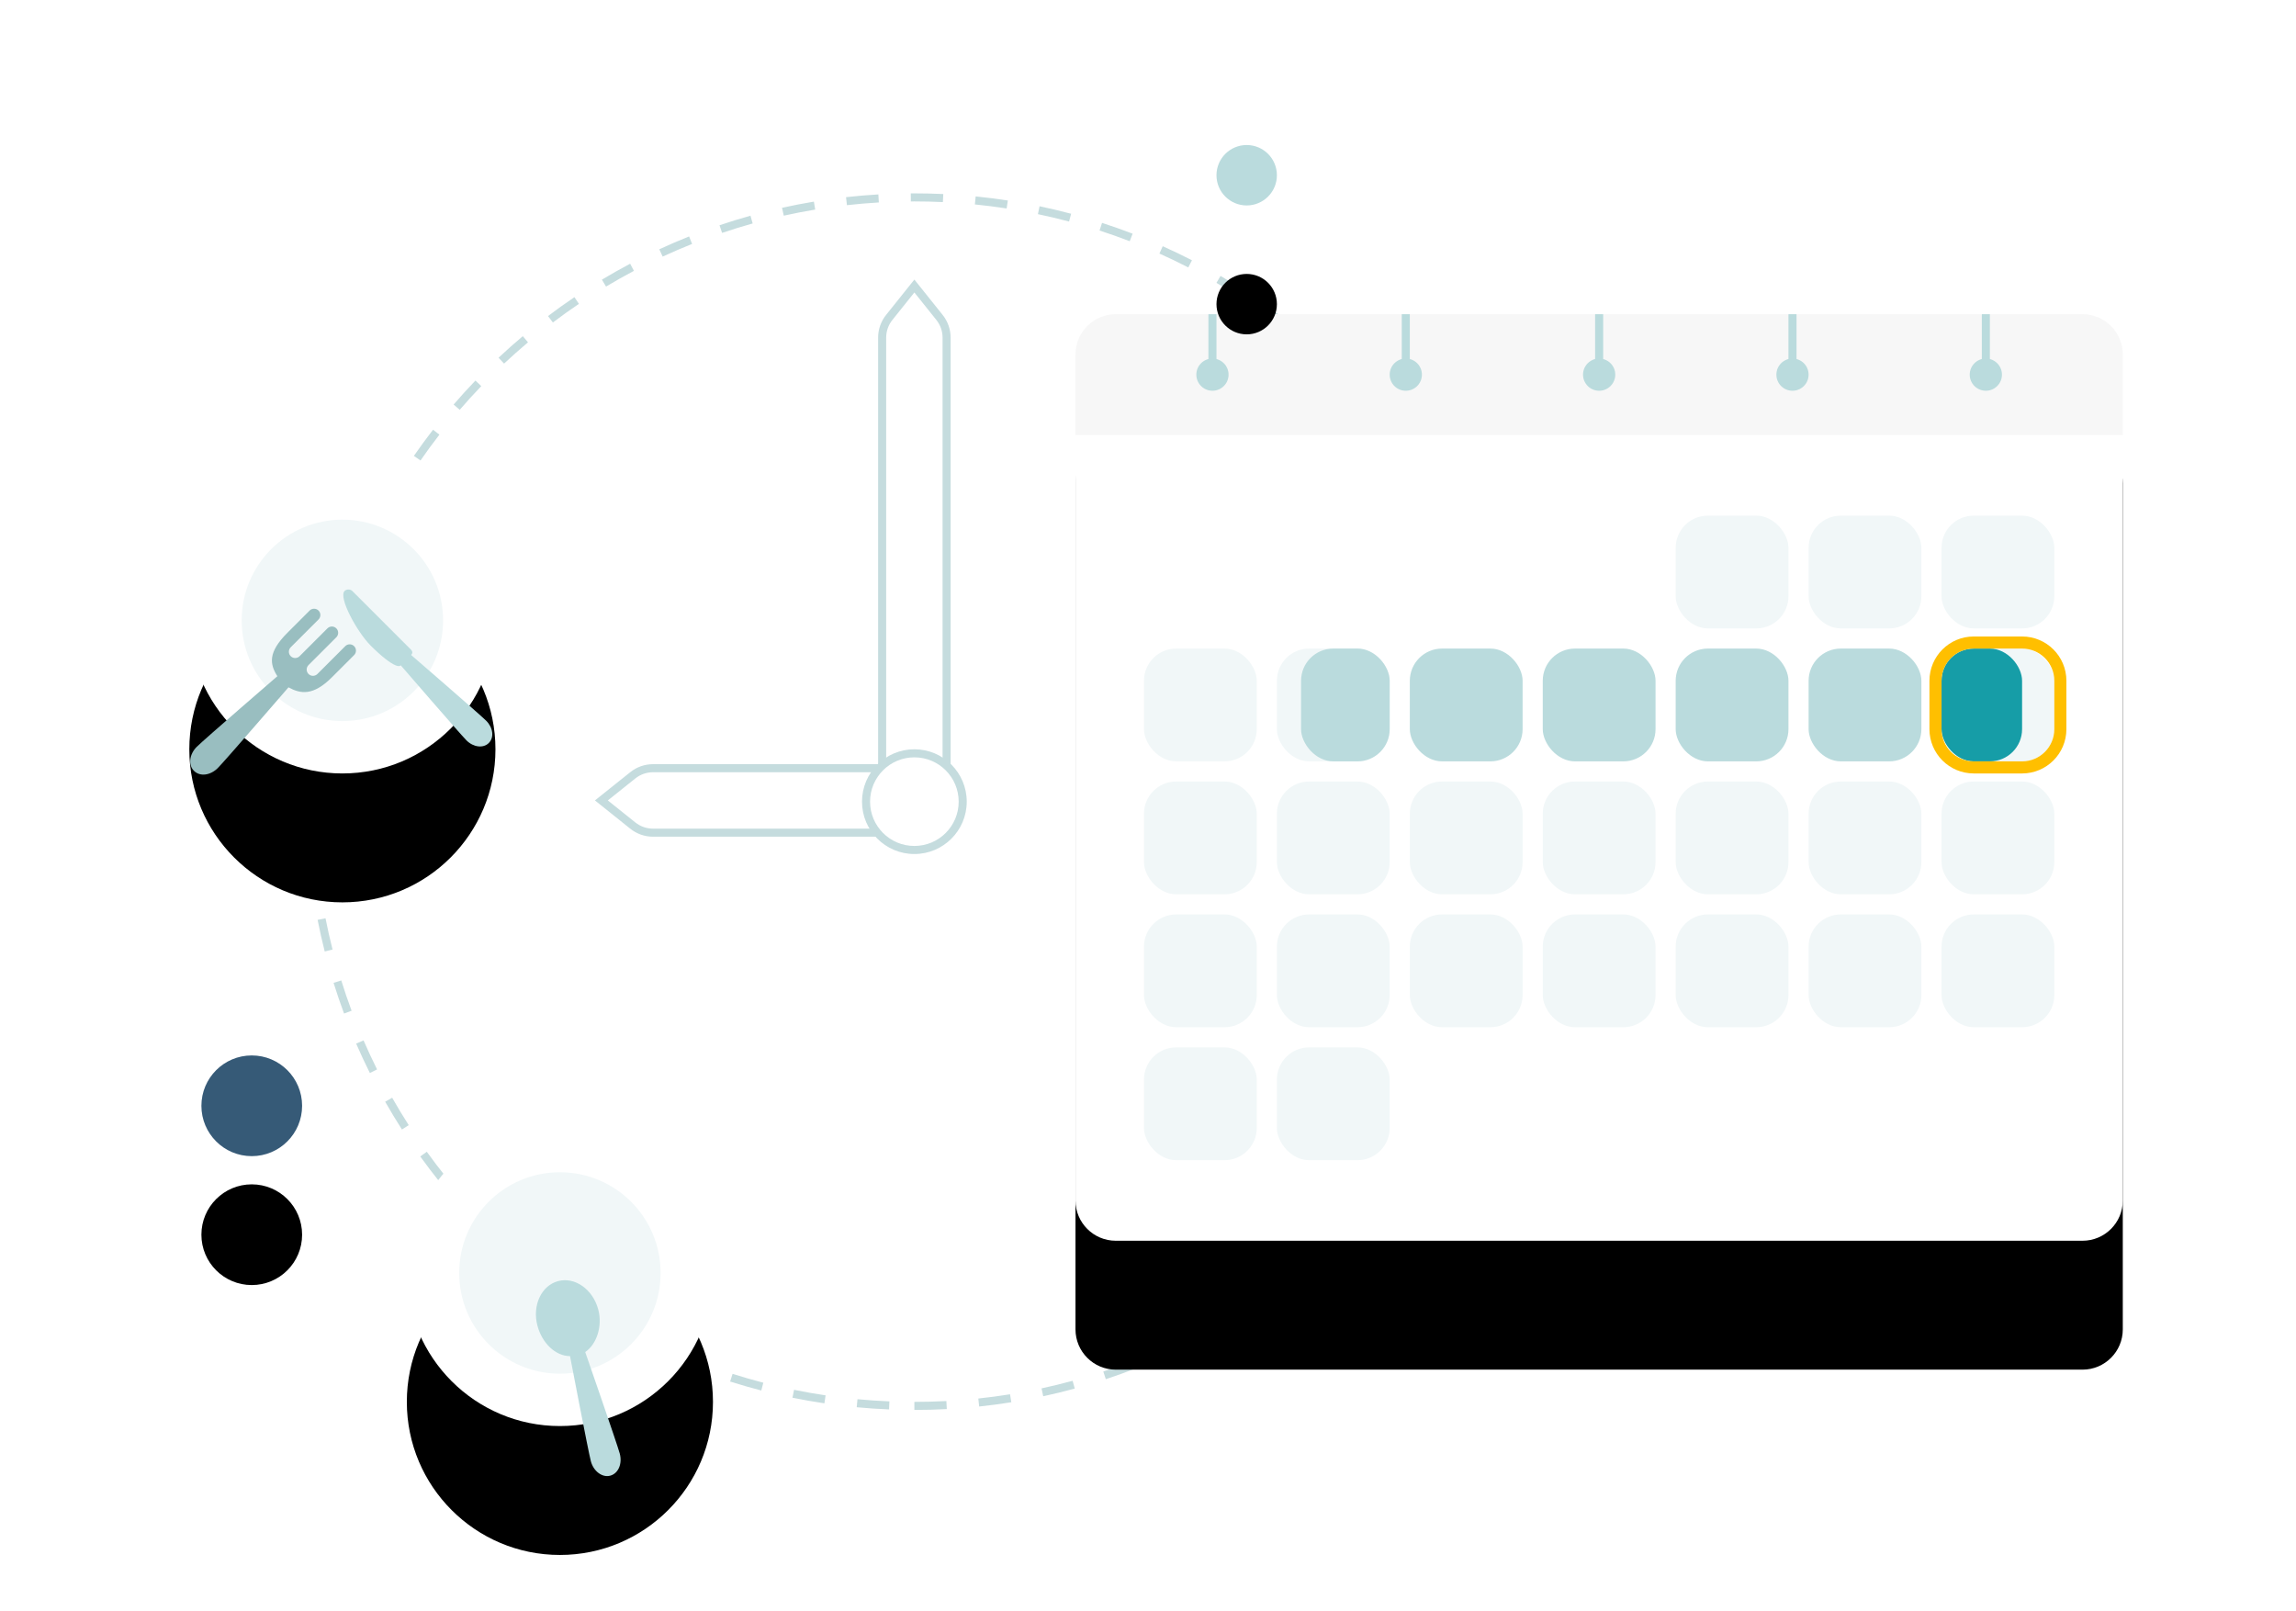<?xml version="1.0" encoding="UTF-8"?>
<svg width="570px" height="400px" viewBox="0 0 570 400" version="1.1" xmlns="http://www.w3.org/2000/svg" xmlns:xlink="http://www.w3.org/1999/xlink">
    <title>bo-illustration-technologies</title>
    <defs>
        <circle id="path-1" cx="62.5" cy="274.5" r="12.5"></circle>
        <filter x="-268.0%" y="-248.0%" width="636.0%" height="640.0%" filterUnits="objectBoundingBox" id="filter-2">
            <feOffset dx="0" dy="11" in="SourceAlpha" result="shadowOffsetOuter1"></feOffset>
            <feGaussianBlur stdDeviation="7.5" in="shadowOffsetOuter1" result="shadowBlurOuter1"></feGaussianBlur>
            <feColorMatrix values="0 0 0 0 0   0 0 0 0 0   0 0 0 0 0  0 0 0 0.05 0" type="matrix" in="shadowBlurOuter1" result="shadowMatrixOuter1"></feColorMatrix>
            <feMorphology radius="4" operator="dilate" in="SourceAlpha" result="shadowSpreadOuter2"></feMorphology>
            <feOffset dx="0" dy="5" in="shadowSpreadOuter2" result="shadowOffsetOuter2"></feOffset>
            <feGaussianBlur stdDeviation="17.5" in="shadowOffsetOuter2" result="shadowBlurOuter2"></feGaussianBlur>
            <feColorMatrix values="0 0 0 0 0   0 0 0 0 0   0 0 0 0 0  0 0 0 0.02 0" type="matrix" in="shadowBlurOuter2" result="shadowMatrixOuter2"></feColorMatrix>
            <feMorphology radius="1.5" operator="dilate" in="SourceAlpha" result="shadowSpreadOuter3"></feMorphology>
            <feOffset dx="0" dy="16" in="shadowSpreadOuter3" result="shadowOffsetOuter3"></feOffset>
            <feGaussianBlur stdDeviation="12.5" in="shadowOffsetOuter3" result="shadowBlurOuter3"></feGaussianBlur>
            <feColorMatrix values="0 0 0 0 0   0 0 0 0 0   0 0 0 0 0  0 0 0 0.05 0" type="matrix" in="shadowBlurOuter3" result="shadowMatrixOuter3"></feColorMatrix>
            <feMerge>
                <feMergeNode in="shadowMatrixOuter1"></feMergeNode>
                <feMergeNode in="shadowMatrixOuter2"></feMergeNode>
                <feMergeNode in="shadowMatrixOuter3"></feMergeNode>
            </feMerge>
        </filter>
        <path d="M10,0 L250,0 C255.523,-1.01453063e-15 260,4.477 260,10 L260,220 C260,225.523 255.523,230 250,230 L10,230 C4.477,230 6.76353751e-16,225.523 0,220 L0,10 C-6.76353751e-16,4.477 4.477,1.01453063e-15 10,0 Z" id="path-3"></path>
        <filter x="-25.8%" y="-27.0%" width="151.5%" height="158.7%" filterUnits="objectBoundingBox" id="filter-4">
            <feOffset dx="0" dy="11" in="SourceAlpha" result="shadowOffsetOuter1"></feOffset>
            <feGaussianBlur stdDeviation="7.5" in="shadowOffsetOuter1" result="shadowBlurOuter1"></feGaussianBlur>
            <feColorMatrix values="0 0 0 0 0   0 0 0 0 0   0 0 0 0 0  0 0 0 0.05 0" type="matrix" in="shadowBlurOuter1" result="shadowMatrixOuter1"></feColorMatrix>
            <feMorphology radius="4" operator="dilate" in="SourceAlpha" result="shadowSpreadOuter2"></feMorphology>
            <feOffset dx="0" dy="5" in="shadowSpreadOuter2" result="shadowOffsetOuter2"></feOffset>
            <feGaussianBlur stdDeviation="17.5" in="shadowOffsetOuter2" result="shadowBlurOuter2"></feGaussianBlur>
            <feColorMatrix values="0 0 0 0 0   0 0 0 0 0   0 0 0 0 0  0 0 0 0.02 0" type="matrix" in="shadowBlurOuter2" result="shadowMatrixOuter2"></feColorMatrix>
            <feMorphology radius="1.5" operator="dilate" in="SourceAlpha" result="shadowSpreadOuter3"></feMorphology>
            <feOffset dx="0" dy="16" in="shadowSpreadOuter3" result="shadowOffsetOuter3"></feOffset>
            <feGaussianBlur stdDeviation="12.5" in="shadowOffsetOuter3" result="shadowBlurOuter3"></feGaussianBlur>
            <feColorMatrix values="0 0 0 0 0   0 0 0 0 0   0 0 0 0 0  0 0 0 0.05 0" type="matrix" in="shadowBlurOuter3" result="shadowMatrixOuter3"></feColorMatrix>
            <feMerge>
                <feMergeNode in="shadowMatrixOuter1"></feMergeNode>
                <feMergeNode in="shadowMatrixOuter2"></feMergeNode>
                <feMergeNode in="shadowMatrixOuter3"></feMergeNode>
            </feMerge>
        </filter>
        <ellipse id="path-5" cx="309.5" cy="43.5" rx="7.5" ry="7.5"></ellipse>
        <filter x="-446.7%" y="-413.3%" width="993.3%" height="1000.0%" filterUnits="objectBoundingBox" id="filter-6">
            <feOffset dx="0" dy="11" in="SourceAlpha" result="shadowOffsetOuter1"></feOffset>
            <feGaussianBlur stdDeviation="7.5" in="shadowOffsetOuter1" result="shadowBlurOuter1"></feGaussianBlur>
            <feColorMatrix values="0 0 0 0 0   0 0 0 0 0   0 0 0 0 0  0 0 0 0.05 0" type="matrix" in="shadowBlurOuter1" result="shadowMatrixOuter1"></feColorMatrix>
            <feMorphology radius="4" operator="dilate" in="SourceAlpha" result="shadowSpreadOuter2"></feMorphology>
            <feOffset dx="0" dy="5" in="shadowSpreadOuter2" result="shadowOffsetOuter2"></feOffset>
            <feGaussianBlur stdDeviation="17.5" in="shadowOffsetOuter2" result="shadowBlurOuter2"></feGaussianBlur>
            <feColorMatrix values="0 0 0 0 0   0 0 0 0 0   0 0 0 0 0  0 0 0 0.02 0" type="matrix" in="shadowBlurOuter2" result="shadowMatrixOuter2"></feColorMatrix>
            <feMorphology radius="1.5" operator="dilate" in="SourceAlpha" result="shadowSpreadOuter3"></feMorphology>
            <feOffset dx="0" dy="16" in="shadowSpreadOuter3" result="shadowOffsetOuter3"></feOffset>
            <feGaussianBlur stdDeviation="12.5" in="shadowOffsetOuter3" result="shadowBlurOuter3"></feGaussianBlur>
            <feColorMatrix values="0 0 0 0 0   0 0 0 0 0   0 0 0 0 0  0 0 0 0.05 0" type="matrix" in="shadowBlurOuter3" result="shadowMatrixOuter3"></feColorMatrix>
            <feMerge>
                <feMergeNode in="shadowMatrixOuter1"></feMergeNode>
                <feMergeNode in="shadowMatrixOuter2"></feMergeNode>
                <feMergeNode in="shadowMatrixOuter3"></feMergeNode>
            </feMerge>
        </filter>
        <circle id="path-7" cx="85" cy="154" r="38"></circle>
        <filter x="-88.2%" y="-81.6%" width="276.3%" height="277.6%" filterUnits="objectBoundingBox" id="filter-8">
            <feOffset dx="0" dy="11" in="SourceAlpha" result="shadowOffsetOuter1"></feOffset>
            <feGaussianBlur stdDeviation="7.5" in="shadowOffsetOuter1" result="shadowBlurOuter1"></feGaussianBlur>
            <feColorMatrix values="0 0 0 0 0   0 0 0 0 0   0 0 0 0 0  0 0 0 0.05 0" type="matrix" in="shadowBlurOuter1" result="shadowMatrixOuter1"></feColorMatrix>
            <feMorphology radius="4" operator="dilate" in="SourceAlpha" result="shadowSpreadOuter2"></feMorphology>
            <feOffset dx="0" dy="5" in="shadowSpreadOuter2" result="shadowOffsetOuter2"></feOffset>
            <feGaussianBlur stdDeviation="17.5" in="shadowOffsetOuter2" result="shadowBlurOuter2"></feGaussianBlur>
            <feColorMatrix values="0 0 0 0 0   0 0 0 0 0   0 0 0 0 0  0 0 0 0.02 0" type="matrix" in="shadowBlurOuter2" result="shadowMatrixOuter2"></feColorMatrix>
            <feMorphology radius="1.5" operator="dilate" in="SourceAlpha" result="shadowSpreadOuter3"></feMorphology>
            <feOffset dx="0" dy="16" in="shadowSpreadOuter3" result="shadowOffsetOuter3"></feOffset>
            <feGaussianBlur stdDeviation="12.5" in="shadowOffsetOuter3" result="shadowBlurOuter3"></feGaussianBlur>
            <feColorMatrix values="0 0 0 0 0   0 0 0 0 0   0 0 0 0 0  0 0 0 0.05 0" type="matrix" in="shadowBlurOuter3" result="shadowMatrixOuter3"></feColorMatrix>
            <feMerge>
                <feMergeNode in="shadowMatrixOuter1"></feMergeNode>
                <feMergeNode in="shadowMatrixOuter2"></feMergeNode>
                <feMergeNode in="shadowMatrixOuter3"></feMergeNode>
            </feMerge>
        </filter>
        <circle id="path-9" cx="139" cy="316" r="38"></circle>
        <filter x="-88.2%" y="-81.6%" width="276.3%" height="277.6%" filterUnits="objectBoundingBox" id="filter-10">
            <feOffset dx="0" dy="11" in="SourceAlpha" result="shadowOffsetOuter1"></feOffset>
            <feGaussianBlur stdDeviation="7.5" in="shadowOffsetOuter1" result="shadowBlurOuter1"></feGaussianBlur>
            <feColorMatrix values="0 0 0 0 0   0 0 0 0 0   0 0 0 0 0  0 0 0 0.05 0" type="matrix" in="shadowBlurOuter1" result="shadowMatrixOuter1"></feColorMatrix>
            <feMorphology radius="4" operator="dilate" in="SourceAlpha" result="shadowSpreadOuter2"></feMorphology>
            <feOffset dx="0" dy="5" in="shadowSpreadOuter2" result="shadowOffsetOuter2"></feOffset>
            <feGaussianBlur stdDeviation="17.5" in="shadowOffsetOuter2" result="shadowBlurOuter2"></feGaussianBlur>
            <feColorMatrix values="0 0 0 0 0   0 0 0 0 0   0 0 0 0 0  0 0 0 0.02 0" type="matrix" in="shadowBlurOuter2" result="shadowMatrixOuter2"></feColorMatrix>
            <feMorphology radius="1.5" operator="dilate" in="SourceAlpha" result="shadowSpreadOuter3"></feMorphology>
            <feOffset dx="0" dy="16" in="shadowSpreadOuter3" result="shadowOffsetOuter3"></feOffset>
            <feGaussianBlur stdDeviation="12.5" in="shadowOffsetOuter3" result="shadowBlurOuter3"></feGaussianBlur>
            <feColorMatrix values="0 0 0 0 0   0 0 0 0 0   0 0 0 0 0  0 0 0 0.05 0" type="matrix" in="shadowBlurOuter3" result="shadowMatrixOuter3"></feColorMatrix>
            <feMerge>
                <feMergeNode in="shadowMatrixOuter1"></feMergeNode>
                <feMergeNode in="shadowMatrixOuter2"></feMergeNode>
                <feMergeNode in="shadowMatrixOuter3"></feMergeNode>
            </feMerge>
        </filter>
    </defs>
    <g id="bo-illustration-technologies" stroke="none" stroke-width="1" fill="none" fill-rule="evenodd">
        <rect id="Rectangle-84" fill-rule="nonzero" x="0" y="0" width="570" height="400"></rect>
        <path d="M227,350 L227,348 C229.657,348 232.305,347.93 234.944,347.792 L235.048,349.789 C232.375,349.93 229.692,350 227,350 Z M243.084,349.153 L242.874,347.165 C245.513,346.885 248.139,346.536 250.75,346.118 L251.066,348.093 C248.42,348.516 245.759,348.87 243.084,349.153 Z M258.99,346.604 L258.568,344.649 C261.161,344.09 263.736,343.462 266.289,342.766 L266.815,344.695 C264.227,345.401 261.618,346.038 258.99,346.604 Z M274.531,342.367 L273.902,340.468 C276.418,339.635 278.909,338.734 281.374,337.768 L282.104,339.63 C279.606,340.609 277.081,341.522 274.531,342.367 Z M289.528,336.486 L288.699,334.666 C291.11,333.567 293.491,332.405 295.84,331.179 L296.765,332.952 C294.385,334.194 291.972,335.373 289.528,336.486 Z M303.817,329.028 L302.798,327.307 C305.078,325.957 307.321,324.547 309.526,323.077 L310.635,324.742 C308.401,326.231 306.127,327.66 303.817,329.028 Z M317.216,320.099 L316.02,318.496 C318.144,316.911 320.226,315.27 322.263,313.574 L323.542,315.111 C321.478,316.829 319.368,318.493 317.216,320.099 Z M329.577,309.811 L328.218,308.344 C330.162,306.544 332.057,304.693 333.902,302.793 L335.337,304.186 C333.467,306.112 331.547,307.987 329.577,309.811 Z M340.802,298.251 L339.295,296.936 C341.038,294.939 342.727,292.897 344.362,290.811 L345.936,292.044 C344.28,294.158 342.568,296.228 340.802,298.251 Z M350.75,285.549 L349.112,284.401 C350.633,282.231 352.095,280.021 353.498,277.774 L355.195,278.833 C353.773,281.11 352.291,283.35 350.75,285.549 Z M359.285,271.871 L357.534,270.904 C358.814,268.585 360.032,266.232 361.187,263.847 L362.987,264.718 C361.817,267.135 360.582,269.52 359.285,271.871 Z M366.32,257.333 L364.476,256.559 C365.499,254.118 366.457,251.648 367.349,249.153 L369.233,249.826 C368.329,252.355 367.357,254.858 366.32,257.333 Z M371.738,242.173 L369.821,241.602 C370.576,239.066 371.264,236.507 371.884,233.929 L373.828,234.396 C373.2,237.009 372.503,239.602 371.738,242.173 Z M375.479,226.621 L373.513,226.257 C373.994,223.656 374.405,221.039 374.748,218.407 L376.731,218.664 C376.384,221.332 375.967,223.985 375.479,226.621 Z M377.558,210.639 L375.564,210.487 C375.765,207.852 375.896,205.206 375.959,202.55 L377.958,202.597 C377.895,205.288 377.762,207.969 377.558,210.639 Z M377.935,194.534 L375.936,194.592 C375.859,191.938 375.712,189.293 375.496,186.66 L377.49,186.496 C377.708,189.165 377.857,191.845 377.935,194.534 Z M376.615,178.465 L374.634,178.734 C374.276,176.103 373.848,173.487 373.352,170.888 L375.317,170.513 C375.82,173.147 376.253,175.799 376.615,178.465 Z M373.594,162.644 L371.653,163.124 C371.017,160.551 370.312,157.999 369.541,155.468 L371.454,154.885 C372.236,157.449 372.95,160.037 373.594,162.644 Z M368.899,147.251 L367.02,147.936 C366.112,145.446 365.137,142.982 364.097,140.546 L365.936,139.761 C366.99,142.229 367.978,144.727 368.899,147.251 Z M362.574,132.435 L360.779,133.318 C359.61,130.94 358.377,128.595 357.082,126.284 L358.827,125.306 C360.139,127.648 361.388,130.025 362.574,132.435 Z M354.688,118.361 L352.998,119.431 C351.582,117.193 350.107,114.994 348.573,112.834 L350.204,111.677 C351.758,113.865 353.253,116.094 354.688,118.361 Z M345.385,105.257 L343.818,106.499 C342.172,104.424 340.471,102.392 338.717,100.406 L340.216,99.082 C341.994,101.094 343.717,103.153 345.385,105.257 Z M334.724,93.187 L333.298,94.588 C331.44,92.698 329.533,90.856 327.578,89.067 L328.929,87.592 C330.91,89.405 332.842,91.271 334.724,93.187 Z M322.826,82.297 L321.556,83.842 C319.51,82.16 317.419,80.532 315.287,78.961 L316.473,77.35 C318.634,78.943 320.753,80.592 322.826,82.297 Z M309.848,72.737 L308.75,74.408 C306.536,72.953 304.284,71.557 301.995,70.221 L303.003,68.494 C305.322,69.847 307.605,71.262 309.848,72.737 Z M295.915,64.608 L295.001,66.387 C292.645,65.176 290.256,64.028 287.837,62.945 L288.655,61.12 C291.106,62.218 293.527,63.381 295.915,64.608 Z M281.18,58.012 L280.462,59.878 C277.991,58.928 275.494,58.044 272.973,57.227 L273.589,55.324 C276.145,56.152 278.676,57.049 281.18,58.012 Z M265.915,53.062 L265.401,54.995 C262.844,54.315 260.266,53.703 257.67,53.16 L258.079,51.202 C260.71,51.752 263.323,52.373 265.915,53.062 Z M250.207,49.772 L249.902,51.749 C247.289,51.346 244.66,51.012 242.019,50.747 L242.218,48.757 C244.895,49.025 247.558,49.364 250.207,49.772 Z M234.174,48.167 L234.08,50.165 C231.732,50.055 229.376,50 227.013,50 C226.708,50 226.414,50.001 226.119,50.003 L226.107,48.003 C226.407,48.001 226.704,48 227.013,48 C229.407,48 231.794,48.056 234.174,48.167 Z M218.063,48.26 L218.179,50.257 C215.527,50.412 212.885,50.636 210.256,50.93 L210.034,48.943 C212.698,48.645 215.375,48.417 218.063,48.26 Z M202.054,50.051 L202.382,52.024 C199.764,52.459 197.162,52.964 194.578,53.537 L194.144,51.585 C196.763,51.004 199.401,50.492 202.054,50.051 Z M186.314,53.545 L186.852,55.471 C184.3,56.184 181.769,56.964 179.263,57.811 L178.623,55.916 C181.163,55.058 183.727,54.267 186.314,53.545 Z M171.077,58.694 L171.818,60.552 C169.355,61.535 166.919,62.583 164.514,63.696 L163.675,61.88 C166.112,60.753 168.58,59.69 171.077,58.694 Z M156.439,65.467 L157.375,67.234 C155.034,68.474 152.727,69.775 150.456,71.138 L149.427,69.423 C151.728,68.042 154.066,66.723 156.439,65.467 Z M142.603,73.769 L143.722,75.427 C141.526,76.91 139.369,78.452 137.254,80.05 L136.048,78.454 C138.191,76.835 140.377,75.272 142.603,73.769 Z M129.791,83.447 L131.079,84.977 C129.052,86.684 127.071,88.445 125.137,90.257 L123.77,88.797 C125.729,86.961 127.737,85.177 129.791,83.447 Z M118.033,94.466 L119.477,95.851 C117.642,97.762 115.859,99.722 114.129,101.728 L112.614,100.422 C114.368,98.389 116.175,96.403 118.033,94.466 Z M107.505,106.674 L109.087,107.898 C107.466,109.992 105.901,112.13 104.394,114.308 L102.749,113.17 C104.277,110.963 105.863,108.797 107.505,106.674 Z M98.333,119.93 L100.036,120.978 C98.647,123.234 97.318,125.527 96.051,127.854 L94.294,126.897 C95.578,124.539 96.925,122.216 98.333,119.93 Z M90.615,134.109 L92.421,134.97 C91.281,137.36 90.206,139.782 89.196,142.231 L87.347,141.469 C88.371,138.986 89.461,136.532 90.615,134.109 Z M84.464,149.032 L86.351,149.694 C85.475,152.192 84.666,154.715 83.925,157.261 L82.005,156.701 C82.756,154.121 83.576,151.564 84.464,149.032 Z M79.991,164.365 L81.938,164.822 C81.334,167.398 80.798,169.992 80.331,172.604 L78.362,172.252 C78.835,169.605 79.378,166.975 79.991,164.365 Z M77.155,180.235 L79.14,180.481 C78.814,183.104 78.558,185.742 78.372,188.39 L76.377,188.25 C76.566,185.566 76.825,182.893 77.155,180.235 Z M76.023,196.311 L78.023,196.346 C78.008,197.229 78,198.114 78,199 C78,200.767 78.031,202.531 78.092,204.29 L76.093,204.36 C76.031,202.577 76,200.79 76,199 C76,198.103 76.008,197.206 76.023,196.311 Z M76.587,212.404 L78.579,212.229 C78.812,214.875 79.115,217.51 79.487,220.13 L77.506,220.411 C77.13,217.756 76.823,215.086 76.587,212.404 Z M78.849,228.342 L80.812,227.956 C81.324,230.557 81.905,233.141 82.555,235.705 L80.616,236.196 C79.958,233.598 79.368,230.979 78.849,228.342 Z M82.813,243.979 L84.722,243.384 C85.51,245.914 86.366,248.421 87.289,250.902 L85.414,251.599 C84.479,249.084 83.612,246.543 82.813,243.979 Z M88.418,259.063 L90.253,258.267 C91.308,260.698 92.427,263.099 93.61,265.468 L91.821,266.361 C90.622,263.96 89.487,261.527 88.418,259.063 Z M95.621,273.488 L97.36,272.5 C98.669,274.804 100.04,277.073 101.47,279.305 L99.787,280.384 C98.337,278.123 96.948,275.823 95.621,273.488 Z M104.334,287.076 L105.957,285.908 C107.504,288.059 109.108,290.167 110.766,292.233 L109.207,293.485 C107.526,291.392 105.901,289.255 104.334,287.076 Z M114.379,299.588 L115.87,298.255 C117.636,300.231 119.454,302.16 121.322,304.039 L119.904,305.449 C118.011,303.545 116.169,301.59 114.379,299.588 Z M125.738,311.015 L127.08,309.532 C129.045,311.309 131.056,313.034 133.113,314.705 L131.852,316.257 C129.768,314.564 127.729,312.816 125.738,311.015 Z M138.257,321.184 L139.434,319.567 C141.576,321.125 143.759,322.627 145.982,324.069 L144.893,325.747 C142.641,324.285 140.428,322.763 138.257,321.184 Z M151.782,329.962 L152.78,328.228 C155.076,329.55 157.406,330.809 159.769,332.006 L158.866,333.791 C156.471,332.577 154.109,331.301 151.782,329.962 Z M166.187,337.254 L166.993,335.424 C169.417,336.491 171.869,337.494 174.348,338.43 L173.641,340.301 C171.129,339.352 168.643,338.336 166.187,337.254 Z M181.261,342.948 L181.866,341.042 C184.388,341.843 186.934,342.576 189.501,343.242 L188.999,345.178 C186.398,344.503 183.817,343.76 181.261,342.948 Z M196.735,346.966 L197.134,345.006 C199.726,345.534 202.335,345.992 204.96,346.381 L204.666,348.36 C202.006,347.965 199.362,347.501 196.735,346.966 Z M212.686,349.33 L212.874,347.339 C215.505,347.587 218.149,347.765 220.803,347.873 L220.721,349.872 C218.032,349.762 215.353,349.581 212.686,349.33 Z" id="Oval-24" fill="#C5DCDE" fill-rule="nonzero"></path>
        <g id="Oval-29" fill-rule="nonzero">
            <use fill="black" fill-opacity="1" filter="url(#filter-2)" xlink:href="#path-1"></use>
            <use fill="#365A77" xlink:href="#path-1"></use>
        </g>
        <g id="Group-6" transform="translate(267, 78)" fill-rule="nonzero">
            <g id="Rectangle-50">
                <use fill="black" fill-opacity="1" filter="url(#filter-4)" xlink:href="#path-3"></use>
                <use fill="#FFFFFF" xlink:href="#path-3"></use>
            </g>
            <path d="M10,0 L250,0 C255.523,-1.01453063e-15 260,4.477 260,10 L260,30 L260,30 L0,30 L0,10 C-6.76353751e-16,4.477 4.477,-2.53818305e-15 10,0 Z" id="Rectangle-60" fill="#F7F7F7"></path>
            <circle id="Combined-Shape" fill="#BADBDD" cx="34" cy="15" r="4"></circle>
            <rect id="Rectangle" fill="#BADBDD" x="33" y="0" width="2" height="12"></rect>
            <circle id="Combined-Shape" fill="#BADBDD" cx="82" cy="15" r="4"></circle>
            <rect id="Rectangle" fill="#BADBDD" x="81" y="0" width="2" height="12"></rect>
            <circle id="Combined-Shape" fill="#BADBDD" cx="130" cy="15" r="4"></circle>
            <rect id="Rectangle" fill="#BADBDD" x="129" y="0" width="2" height="12"></rect>
            <circle id="Combined-Shape" fill="#BADBDD" cx="178" cy="15" r="4"></circle>
            <rect id="Rectangle" fill="#BADBDD" x="177" y="0" width="2" height="12"></rect>
            <circle id="Combined-Shape" fill="#BADBDD" cx="226" cy="15" r="4"></circle>
            <rect id="Rectangle" fill="#BADBDD" x="225" y="0" width="2" height="12"></rect>
            <g id="Group-4" transform="translate(149, 50)" fill="#F1F7F8">
                <rect id="Rectangle-51" x="0" y="0" width="28" height="28" rx="8"></rect>
                <rect id="Rectangle-51" x="33" y="0" width="28" height="28" rx="8"></rect>
                <rect id="Rectangle-51" x="66" y="0" width="28" height="28" rx="8"></rect>
            </g>
            <g id="Group-5" transform="translate(17, 80)">
                <rect id="Rectangle-51" fill="#F1F7F8" x="0" y="3" width="28" height="28" rx="8"></rect>
                <rect id="Rectangle-51" fill="#F1F7F8" x="33" y="3" width="28" height="28" rx="8"></rect>
                <rect id="Rectangle-51" fill="#BADBDD" x="39" y="3" width="22" height="28" rx="8"></rect>
                <rect id="Rectangle-51" fill="#BADBDD" x="66" y="3" width="28" height="28" rx="8"></rect>
                <rect id="Rectangle-51" fill="#BADBDD" x="99" y="3" width="28" height="28" rx="8"></rect>
                <rect id="Rectangle-51" fill="#BADBDD" x="132" y="3" width="28" height="28" rx="8"></rect>
                <rect id="Rectangle-51" fill="#BADBDD" x="165" y="3" width="28" height="28" rx="8"></rect>
                <rect id="Rectangle-51" fill="#F1F7F8" x="198" y="3" width="28" height="28" rx="8"></rect>
                <rect id="Rectangle-51" fill="#169DA7" x="198" y="3" width="20" height="28" rx="8"></rect>
                <path d="M206,3 C201.582,3 198,6.582 198,11 L198,23 C198,27.418 201.582,31 206,31 L218,31 C222.418,31 226,27.418 226,23 L226,11 C226,6.582 222.418,3 218,3 L206,3 Z M206,0 L218,0 C224.075,0 229,4.925 229,11 L229,23 C229,29.075 224.075,34 218,34 L206,34 C199.925,34 195,29.075 195,23 L195,11 C195,4.925 199.925,0 206,0 Z" id="Rectangle-51" fill="#FFBF00"></path>
            </g>
            <g id="Group" transform="translate(17, 116)" fill="#F1F7F8">
                <rect id="Rectangle-51" x="0" y="-1.42108547e-14" width="28" height="28" rx="8"></rect>
                <rect id="Rectangle-51" x="33" y="-1.42108547e-14" width="28" height="28" rx="8"></rect>
                <rect id="Rectangle-51" x="66" y="-1.42108547e-14" width="28" height="28" rx="8"></rect>
                <rect id="Rectangle-51" x="99" y="-1.42108547e-14" width="28" height="28" rx="8"></rect>
                <rect id="Rectangle-51" x="132" y="-1.42108547e-14" width="28" height="28" rx="8"></rect>
                <rect id="Rectangle-51" x="165" y="-1.42108547e-14" width="28" height="28" rx="8"></rect>
                <rect id="Rectangle-51" x="198" y="-1.42108547e-14" width="28" height="28" rx="8"></rect>
            </g>
            <g id="Group-2" transform="translate(17, 149)" fill="#F1F7F8">
                <rect id="Rectangle-51" x="0" y="0" width="28" height="28" rx="8"></rect>
                <rect id="Rectangle-51" x="33" y="0" width="28" height="28" rx="8"></rect>
                <rect id="Rectangle-51" x="66" y="0" width="28" height="28" rx="8"></rect>
                <rect id="Rectangle-51" x="99" y="0" width="28" height="28" rx="8"></rect>
                <rect id="Rectangle-51" x="132" y="0" width="28" height="28" rx="8"></rect>
                <rect id="Rectangle-51" x="165" y="0" width="28" height="28" rx="8"></rect>
                <rect id="Rectangle-51" x="198" y="0" width="28" height="28" rx="8"></rect>
            </g>
            <g id="Group-3" transform="translate(17, 182)" fill="#F1F7F8">
                <rect id="Rectangle-51" x="0" y="0" width="28" height="28" rx="8"></rect>
                <rect id="Rectangle-51" x="33" y="0" width="28" height="28" rx="8"></rect>
            </g>
        </g>
        <g id="Oval-29" fill-rule="nonzero">
            <use fill="black" fill-opacity="1" filter="url(#filter-6)" xlink:href="#path-5"></use>
            <use fill="#BADBDD" xlink:href="#path-5"></use>
        </g>
        <path d="M218,83.806 C218,81.763 218.696,79.78 219.972,78.184 L227,69.399 L234.028,78.184 C235.304,79.78 236,81.763 236,83.806 L236,202 L218,202 L218,83.806 Z M221.534,79.433 C220.541,80.675 220,82.217 220,83.806 L220,200 L234,200 L234,83.806 C234,82.217 233.459,80.675 232.466,79.433 L227,72.601 L221.534,79.433 Z" id="Path-22" fill="#C5DCDE" fill-rule="nonzero"></path>
        <path d="M180,171.806 C180,169.763 180.696,167.78 181.972,166.184 L189,157.399 L196.028,166.184 C197.304,167.78 198,169.763 198,171.806 L198,240 L180,240 L180,171.806 Z M183.534,167.433 C182.541,168.675 182,170.217 182,171.806 L182,238 L196,238 L196,171.806 C196,170.217 195.459,168.675 194.466,167.433 L189,160.601 L183.534,167.433 Z" id="Path-22" fill="#C5DCDE" fill-rule="nonzero" transform="translate(189, 198.7) rotate(-90) translate(-189, -198.7) "></path>
        <ellipse id="Oval-24" fill="#FFFFFF" fill-rule="nonzero" cx="227" cy="199.001" rx="12" ry="12.001"></ellipse>
        <path d="M227,212.001 C219.82,212.001 214,206.181 214,199.001 C214,191.821 219.82,186 227,186 C234.18,186 240,191.821 240,199.001 C240,206.181 234.18,212.001 227,212.001 Z M227,210.001 C233.075,210.001 238,205.076 238,199.001 C238,192.925 233.075,188 227,188 C220.925,188 216,192.925 216,199.001 C216,205.076 220.925,210.001 227,210.001 Z" id="Oval-24" fill="#C5DCDE" fill-rule="nonzero"></path>
        <g id="Oval-33" fill-rule="nonzero">
            <use fill="black" fill-opacity="1" filter="url(#filter-8)" xlink:href="#path-7"></use>
            <use fill="#FFFFFF" xlink:href="#path-7"></use>
        </g>
        <circle id="Oval-33" fill="#F1F7F8" fill-rule="nonzero" cx="85" cy="154" r="25"></circle>
        <path d="M72.069,148.663 C71.206,148.663 70.506,149.363 70.506,150.225 L70.506,159.991 C70.506,160.853 69.806,161.553 68.944,161.553 C68.081,161.553 67.381,160.853 67.381,159.991 L67.381,150.225 C67.381,149.363 66.681,148.663 65.819,148.663 C64.956,148.663 64.256,149.363 64.256,150.225 L64.256,159.991 C64.256,160.853 63.556,161.553 62.694,161.553 C61.831,161.553 61.131,160.853 61.131,159.991 L61.131,150.225 C61.131,149.363 60.431,148.663 59.569,148.663 C58.706,148.663 58.006,149.363 58.006,150.225 L58.006,158.038 C58.006,164.903 60.381,166.628 63.866,167.413 C63.866,167.413 62.108,191.478 62.108,193.975 C62.108,196.563 63.757,198.663 65.819,198.663 C67.972,198.663 69.53,196.563 69.53,193.975 C69.53,191.478 67.772,167.413 67.772,167.413 C71.022,166.466 73.631,164.639 73.631,158.038 L73.631,150.225 C73.631,149.363 72.931,148.663 72.069,148.663" id="Fill-1" fill="#99BEC0" transform="translate(65.819, 173.663) rotate(45) translate(-65.819, -173.663) "></path>
        <g id="Oval-33" fill-rule="nonzero">
            <use fill="black" fill-opacity="1" filter="url(#filter-10)" xlink:href="#path-9"></use>
            <use fill="#FFFFFF" xlink:href="#path-9"></use>
        </g>
        <circle id="Oval-33" fill="#F1F7F8" fill-rule="nonzero" cx="139" cy="316" r="25"></circle>
        <path d="M105.714,141.487 C105.714,140.801 105.056,140.124 104.351,140.124 C102.118,140.124 99.351,149.485 99.351,154.305 C99.351,158.056 99.711,160.813 100.26,162.124 C100.522,162.75 100.798,163.033 101.169,163.033 C101.169,163.033 99.533,185.453 99.533,187.76 C99.533,190.169 101.053,192.124 102.987,192.124 C104.96,192.124 106.442,190.169 106.442,187.76 C106.442,185.535 104.805,163.033 104.805,163.033 C105.408,163.033 105.714,162.65 105.714,162.124 L105.714,141.487 Z" id="Fill-1" fill="#BADBDD" transform="translate(102.896, 166.124) rotate(-45) translate(-102.896, -166.124) "></path>
        <path d="M152.829,326.545 C152.829,321.367 149.332,317.17 145.017,317.17 C140.701,317.17 137.204,321.367 137.204,326.545 C137.204,331.017 139.573,334.983 143.064,335.92 C143.064,335.92 141.306,360.005 141.306,362.483 C141.306,365.07 142.99,367.17 145.017,367.17 C147.136,367.17 148.728,365.07 148.728,362.483 C148.728,360.093 146.97,335.92 146.97,335.92 C150.226,334.792 152.829,330.817 152.829,326.545" id="Fill-1" fill="#BADBDD" transform="translate(145.017, 342.17) rotate(-15) translate(-145.017, -342.17) "></path>
    </g>
</svg>